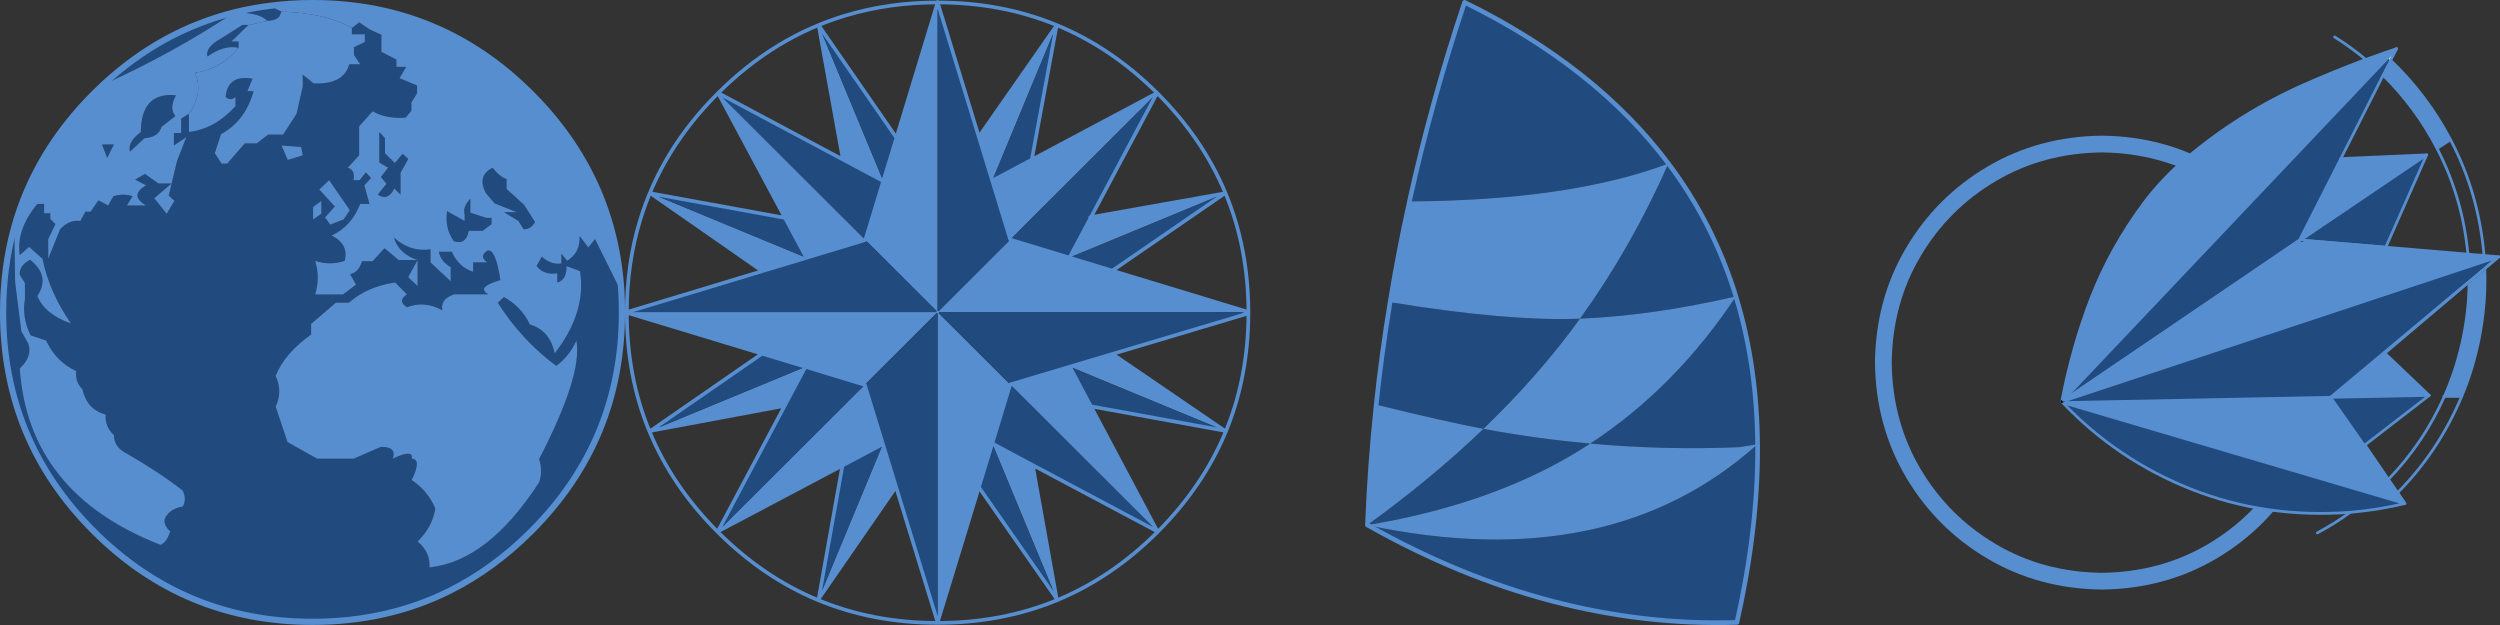 <?xml version="1.0" encoding="utf-8"?>
<!-- Generator: Adobe Illustrator 16.0.0, SVG Export Plug-In . SVG Version: 6.00 Build 0)  -->
<!DOCTYPE svg PUBLIC "-//W3C//DTD SVG 1.1//EN" "http://www.w3.org/Graphics/SVG/1.1/DTD/svg11.dtd">
<svg version="1.1" id="Calque_1" xmlns="http://www.w3.org/2000/svg" xmlns:xlink="http://www.w3.org/1999/xlink" x="0px" y="0px"
	 width="2200px" height="550px" viewBox="0 0 2200 550" enable-background="new 0 0 2200 550" xml:space="preserve">
<rect x="0" y="0" width="2200" height="550" fill="#333333" stroke="none"/>
<symbol  id="earth_1_" viewBox="-1.5 -300.5 302.05 302">
	<g>
		<g id="Calque_3_1_">
			<path fill-rule="evenodd" clip-rule="evenodd" fill="#214A7E" d="M298.8-139.75c0.167-3.2,0.25-6.45,0.25-9.75
				c0-41.267-14.6-76.5-43.8-105.7c-12.133-12.134-25.3-21.75-39.5-28.85c-20-9.967-42.067-14.95-66.2-14.95
				c-41.3,0-76.55,14.6-105.75,43.8C14.6-226,0-190.767,0-149.5c0,14.5,1.8,28.25,5.4,41.25l0.4-26.55l3-23.75l3.25-5.75
				c1.633-4.1,0.3-8.184-4-12.25c2.733-40.233,25.4-68.65,68-85.25c1.9,0.633,3.483,2.8,4.75,6.5c-2.433,2.167-3.267,4.333-2.5,6.5
				c1.633,3.033,4.467,4.867,8.5,5.5c1.367,2.267,1.367,4.85,0,7.75c-7.333,5.733-16.417,11.733-27.25,18
				c-3.933,1.966-5.933,4.883-6,8.75c-2.9,2.7-4.233,6.033-4,10c-6,1.533-9.75,5.617-11.25,12.25c-2.333,2.267-3.333,5.183-3,8.75
				c-6.466,2.966-11.3,7.883-14.5,14.75l-7.5,2.5c-2.867,5.833-3.783,11.667-2.75,17.5v7.75l-2.5,4c-0.2,3.033,1.467,5.45,5,7.25
				c6.6-5.2,7.767-11.034,3.5-17.5c2.4-5.934,7.817-10.35,16.25-13.25c-7.033,10.133-11.617,20.55-13.75,31.25l-6.5,5.75l-4.5-4
				c-1.2,8.233,1.633,16.483,8.5,24.75h3.25v-4.5h3v-2.75l2.5-2.5l-3.5-7.25v-9.5l5.75,14.25c2.934,3.2,6.184,4.533,9.75,4l2.5,4.5
				h2.5l3.75,5.5l4.75-2.5l2.5,4.5c3.4,0.966,6.483,0.966,9.25,0l-2.75-4.5h9.25c-5.466,3.233-5.466,6.483,0,9.75L63.8-85.3
				l4.75,2.75l6.5-4.6h6.4l-8.4-7.15l6-7.5l3.75,6.25l-2.75,2.5l1.4,5.9l2.6,10.85l4.5,11.5l-6-4v6h3.5v7l3.75,2.3v-8.8
				c8.434,1.033,15.933,5.2,22.5,12.5v4.5c-1.567-1.534-3.15-1.534-4.75,0c0.667,7.233,5,10.15,13,8.75l-2.5-6h3
				c-2.733-9.733-7.983-16.65-15.75-20.75l-3-9.25l3.25-5h2.75l8.5,9.75h5.75l5.5,4.25h7.25l6.5,10l3,13.25v5.75l5.25-4.25
				c9.633-0.467,15.383,2.617,17.25,9.25h5.25l-3,4.5v3.75l5.25,2.5v3.75h-6.25v3h0.05l3.45,2.75l5.25-3.5l5.5-2.5v-8.25l7.25-3.75
				v-3.5h4.75l-3.25-5.5l8.5-3.5v-3.75l-2.75-4.5v-4l-2.75-3.25c-5.967-0.567-11.3,0.433-16,3l-6.5-7.25v-14l-5.5-6
				c2.5-0.733,3.417-2.733,2.75-6h3l3,3.75l2.5-2.75l-3.25-3.5l2.5-9h-4.5c-2.767-7.2-7.35-12.284-13.75-15.25
				c5.567-2.833,7.65-6.917,6.25-12.25c-4.733-1.6-9.483-1.6-14.25,0c1.667-5.434,1.667-10.85,0-16.25h13.5l6.25,4.75L167.7-131
				c2.8,0.633,4.717,2.717,5.75,6.25h5.1l5.75,6.3l6.85-5.7h9.15l-4.55-8.3l4.55-4.3v12.6c-6.1,2-9.917,5.617-11.45,10.85
				c5.267-4.733,11.167-6.633,17.7-5.7v-6.3l9.75-9.15v6.85c-3.2,1.833-5.117,4.317-5.75,7.45h6.3c2.067-4.867,5.5-8.1,10.3-9.7
				v4.55H234c-2.8,1.9-2.8,3.8,0,5.7c2.667,0.766,4.767-3.984,6.3-14.25c-8.033-2.3-9.95-4.6-5.75-6.9H218
				c-4.6-1.5-6.5-4.084-5.7-7.75c-5.7,3.233-11.417,3.733-17.15,1.5c-3.167,2.067-3.167,4.15,0,6.25l-5.7,5.75
				c-9.033-1.334-16.467-4.584-22.3-9.75h-6.3l-12-10.25v-5.15c-8.567-6.1-14.283-12.767-17.15-20c2.333-4.967,2.333-9.917,0-14.85
				l5.75-17.15l14.3-8h17.7l13.1,5.7c5.2,0.067,7.117-1.833,5.75-5.7c6.733,3.2,9.783,3.2,9.15,0c3.333-0.1,3.333-3.533,0-10.3
				c5.167-3.467,8.967-8.034,11.4-13.7c-0.9-6-3.75-11.334-8.55-16c4.2-3.533,6.1-7.717,5.7-12.55
				c18.933,2,36.617,15.716,53.05,41.15c1.233,3.433,1.233,7.183,0,11.25c14.033,27.1,20.033,46.183,18,57.25
				c-2.267-5.067-5.517-9.15-9.75-12.25c-11.1,8.2-20.517,18.367-28.25,30.5l3,2.75c5.667-3.167,9.833-7.583,12.5-13.25
				c6.5-1.934,10.5-6.6,12-14c10.267,13.233,14.35,26.483,12.25,39.75l-6.5,2.5c0.033-4.5-1.467-7.167-4.5-8v4.5
				c-4.267-0.7-7.6,0.466-10,3.5l2.5,4.5c3.167-2.733,6.333-3.817,9.5-3.25v4.75l2.75-3.5c4.333,2.667,6.333,6.667,6,12l4.25-5.5
				l3.25,4L298.8-139.75z M243.3-85.05v-4.75l8.5-7.75l5.25-8.25c-1.233-2.333-3.067-3.5-5.5-3.5l-2.5,4l-7,4.25h6.25l-10.75,4.25
				l-4.25,5c-2.967,5.533-1.883,9.617,3.25,12.25C238.75-82.417,241-84.25,243.3-85.05z M184.55-72.55l4.75-4.75l3.75,4.5l2.75-2.5
				l-3.75-6.75v-10.5l-3,3c-2.033-4.2-4.7-5.2-8-3l4.25,5.25l-2.75,3.25l3.5,4.5l-4.25,2.5v14.75l2.75-3V-72.55z M223.05-102.3
				c-0.733,2.566,0.183,5.15,2.75,7.75v-6.75l7.75-2.5h2.5v-3l-4.25-3.25h-6.75c-0.9-4.667-3.317-6.333-7.25-5
				c-2.967,4.2-4.05,9.033-3.25,14.5l8.5-4.75V-102.3z M164.55-104.55l3,4.5l-10,14.5l-4.75-4.5l7.5-8.25l-4.75-5.25l2.5-3.5
				L164.55-104.55z M134.55-4.15l-0.45-0.8c-0.333-2.167-2.35-3.367-6.05-3.6c-0.167,0-0.333,0-0.5,0
				c-2.333,2.667-7.6,4.017-15.8,4.05c5.6,1.4,11.333,2.467,17.2,3.2L134.55-4.15z M113.65-21.55
				c-4.633,0.933-9.583-0.483-14.85-4.25c-0.9,3,1.433,6,7,9l9.85,6.25l2.75-0.15l-8.1-7.85h3.5v-3.5
				C113.767-22.05,113.717-21.883,113.65-21.55z M144.05-69.55l-9.5,0.75l3-7l7.25,2.25L144.05-69.55z M83.55-44.55
				c-2.3-4.3-2.383-7.633-0.25-10l-6.75-5.25c-0.933-3.333-3.683-5.167-8.25-5.5l-7-6.5c-0.8,3.167,0.95,6.333,5.25,9.5
				C66.65-49.333,72.317-43.417,83.55-44.55z M153.8-95.55l-4-3v-6l4,2.75V-95.55z M48.25-39.5c18.767,17.433,39.933,29.1,63.5,35
				C92.217-17.5,71.05-29.167,48.25-39.5z M47.8-68.3h5.75l-3.25-6.5L47.8-68.3z"/>
			<path fill-rule="evenodd" clip-rule="evenodd" fill="#578ECF" d="M243.3-85.05c-2.3,0.8-4.55,2.633-6.75,5.5
				c-5.133-2.633-6.216-6.717-3.25-12.25l4.25-5l10.75-4.25h-6.25l7-4.25l2.5-4c2.433,0,4.267,1.167,5.5,3.5l-5.25,8.25l-8.5,7.75
				V-85.05z M298.8-139.75l-12.75,25.7l-3.25-4l-4.25,5.5c0.333-5.333-1.667-9.333-6-12l-2.75,3.5v-4.75
				c-3.167-0.567-6.333,0.517-9.5,3.25l-2.5-4.5c2.4-3.033,5.733-4.2,10-3.5v-4.5c3.034,0.833,4.534,3.5,4.5,8l6.5-2.5
				c2.1-13.267-1.983-26.517-12.25-39.75c-1.5,7.4-5.5,12.067-12,14c-2.667,5.667-6.833,10.083-12.5,13.25l-3-2.75
				c7.733-12.133,17.15-22.3,28.25-30.5c4.233,3.1,7.483,7.183,9.75,12.25c2.034-11.067-3.966-30.15-18-57.25
				c1.233-4.067,1.233-7.817,0-11.25c-16.433-25.433-34.117-39.15-53.05-41.15c0.4,4.833-1.5,9.017-5.7,12.55
				c4.8,4.667,7.65,10,8.55,16c-2.433,5.667-6.233,10.233-11.4,13.7c3.333,6.767,3.333,10.2,0,10.3c0.634,3.2-2.417,3.2-9.15,0
				c1.367,3.867-0.55,5.767-5.75,5.7l-13.1-5.7h-17.7l-14.3,8L131.7-195c2.333,4.933,2.333,9.883,0,14.85
				c2.867,7.233,8.583,13.9,17.15,20v5.15l12,10.25h6.3c5.833,5.167,13.267,8.417,22.3,9.75l5.7-5.75c-3.167-2.1-3.167-4.183,0-6.25
				c5.733,2.233,11.45,1.733,17.15-1.5c-0.8,3.667,1.1,6.25,5.7,7.75h16.55c-4.2,2.3-2.283,4.6,5.75,6.9
				c-1.533,10.267-3.633,15.017-6.3,14.25c-2.8-1.9-2.8-3.8,0-5.7h-6.85v-4.55c-4.8,1.6-8.233,4.833-10.3,9.7h-6.3
				c0.633-3.133,2.55-5.617,5.75-7.45v-6.85l-9.75,9.15v6.3c-6.533-0.933-12.433,0.967-17.7,5.7c1.533-5.233,5.35-8.85,11.45-10.85
				v-12.6l-4.55,4.3l4.55,8.3h-9.15l-6.85,5.7l-5.75-6.3h-5.1c-1.033-3.533-2.95-5.617-5.75-6.25l2.85-5.05l-6.25-4.75h-13.5
				c1.667,5.4,1.667,10.817,0,16.25c4.767-1.6,9.517-1.6,14.25,0c1.4,5.333-0.683,9.417-6.25,12.25
				c6.4,2.967,10.983,8.05,13.75,15.25h4.5l-2.5,9l3.25,3.5l-2.5,2.75l-3-3.75h-3c0.667,3.267-0.25,5.267-2.75,6l5.5,6v14l6.5,7.25
				c4.7-2.567,10.034-3.567,16-3l2.75,3.25v4l2.75,4.5v3.75l-8.5,3.5l3.25,5.5h-4.75v3.5l-7.25,3.75v8.25l-5.5,2.5l-5.25,3.5
				l-3.45-2.75c-8.667,4.9-20.016,7.533-34.05,7.9l-5.6,2.85c6.7,0.867,13.567,1.3,20.6,1.3c41.267,0,76.5-14.6,105.7-43.8
				C282.117-70.667,296.633-102.65,298.8-139.75z M47.8-68.3l2.5-6.5l3.25,6.5H47.8z M48.25-39.5c22.8,10.333,43.967,22,63.5,35
				c8.2-0.033,13.467-1.383,15.8-4.05c0.167,0,0.333,0,0.5,0l-9.65-2.15l0.15,0.15h-2.9l-9.85-6.25c-5.566-3-7.9-6-7-9
				c5.267,3.767,10.217,5.183,14.85,4.25c-5.066-6.633-12.033-10.684-20.9-12.15c2.767-6.633,1.783-13.233-2.95-19.8l-3.75-2.3v-7
				h-3.5v-6l6,4l-4.5-11.5l-2.6-10.85l-1.4-5.9l2.75-2.5l-3.75-6.25l-6,7.5l8.4,7.15h-6.4l-6.5,4.6L63.8-85.3l5.25-2.75
				c-5.466-3.267-5.466-6.517,0-9.75H59.8l2.75,4.5c-2.767,0.966-5.85,0.966-9.25,0l-2.5-4.5l-4.75,2.5l-3.75-5.5h-2.5l-2.5-4.5
				c-3.566,0.533-6.816-0.8-9.75-4l-5.75-14.25v9.5l3.5,7.25l-2.5,2.5v2.75h-3v4.5h-3.25c-6.867-8.267-9.7-16.517-8.5-24.75l4.5,4
				l6.5-5.75c2.133-10.7,6.717-21.117,13.75-31.25c-8.433,2.9-13.85,7.317-16.25,13.25c4.267,6.467,3.1,12.3-3.5,17.5
				c-3.533-1.8-5.2-4.217-5-7.25l2.5-4v-7.75c-1.033-5.833-0.117-11.667,2.75-17.5l7.5-2.5c3.2-6.867,8.034-11.783,14.5-14.75
				c-0.333-3.567,0.667-6.483,3-8.75c1.5-6.633,5.25-10.717,11.25-12.25c-0.233-3.967,1.1-7.3,4-10c0.067-3.867,2.067-6.783,6-8.75
				c10.833-6.267,19.917-12.267,27.25-18c1.367-2.9,1.367-5.483,0-7.75c-4.033-0.633-6.867-2.467-8.5-5.5
				c-0.767-2.167,0.067-4.333,2.5-6.5c-1.267-3.7-2.85-5.867-4.75-6.5c-42.6,16.6-65.267,45.017-68,85.25
				c4.3,4.067,5.633,8.15,4,12.25l-3.25,5.75l-3,23.75l-0.4,26.55c6.667,24.033,19.467,45.517,38.4,64.45
				C45.267-42.333,46.75-40.9,48.25-39.5z M223.05-102.3v-3l-8.5,4.75c-0.8-5.467,0.284-10.3,3.25-14.5
				c3.933-1.333,6.35,0.333,7.25,5h6.75l4.25,3.25v3h-2.5l-7.75,2.5v6.75C223.233-97.15,222.317-99.733,223.05-102.3z M184.55-72.55
				v7.25l-2.75,3v-14.75l4.25-2.5l-3.5-4.5l2.75-3.25l-4.25-5.25c3.3-2.2,5.967-1.2,8,3l3-3v10.5l3.75,6.75l-2.75,2.5l-3.75-4.5
				L184.55-72.55z M164.55-104.55l-6.5-2.5l-2.5,3.5l4.75,5.25l-7.5,8.25l4.75,4.5l10-14.5L164.55-104.55z M153.8-95.55v-6.25
				l-4-2.75v6L153.8-95.55z M83.55-44.55c-11.233,1.133-16.9-4.784-17-17.75c-4.3-3.167-6.05-6.333-5.25-9.5l7,6.5
				c4.567,0.333,7.317,2.167,8.25,5.5l6.75,5.25C81.167-52.183,81.25-48.85,83.55-44.55z"/>
			
				<path fill-rule="evenodd" clip-rule="evenodd" fill="none" stroke="#578ECF" stroke-width="3" stroke-linecap="round" stroke-linejoin="round" stroke-miterlimit="3" d="
				M5.4-108.25C1.8-121.25,0-135,0-149.5c0-41.267,14.6-76.5,43.8-105.7C73-284.4,108.25-299,149.55-299
				c24.133,0,46.2,4.983,66.2,14.95c14.2,7.1,27.367,16.717,39.5,28.85c29.2,29.2,43.8,64.433,43.8,105.7
				c0,3.3-0.083,6.55-0.25,9.75 M128.95-1.3c6.7,0.867,13.567,1.3,20.6,1.3c41.267,0,76.5-14.6,105.7-43.8
				c26.867-26.867,41.383-58.85,43.55-95.95 M128.95-1.3c-5.867-0.733-11.6-1.8-17.2-3.2 M5.4-108.25
				c6.667,24.033,19.467,45.517,38.4,64.45c1.467,1.466,2.95,2.9,4.45,4.3c18.767,17.433,39.933,29.1,63.5,35"/>
		</g>
		<g>
			<path fill-rule="evenodd" clip-rule="evenodd" fill="#578ECF" d="M172.55-29.55h-5.25c-1.867-6.633-7.617-9.717-17.25-9.25
				l-5.25,4.25v-5.75l-3-13.25l-6.5-10h-7.25l-5.5-4.25h-5.75l-8.5-9.75h-2.75l-3.25,5l3,9.25c7.767,4.1,13.017,11.017,15.75,20.75
				h-3l2.5,6c-8,1.4-12.333-1.517-13-8.75c1.6-1.534,3.184-1.534,4.75,0v-4.5c-6.566-7.3-14.066-11.467-22.5-12.5v8.8
				c4.733,6.567,5.717,13.167,2.95,19.8c8.867,1.467,15.833,5.517,20.9,12.15c0.067-0.333,0.117-0.5,0.15-0.5v3.5h-3.5l8.1,7.85
				l9.65,2.15c3.7,0.233,5.717,1.433,6.05,3.6l0.45,0.8c14.034-0.367,25.383-3,34.05-7.9h-0.05v-3h6.25v-3.75l-5.25-2.5v-3.75
				L172.55-29.55z M144.05-69.55l0.75-4l-7.25-2.25l-3,7L144.05-69.55z"/>
		</g>
	</g>
</symbol>
<symbol  id="logo_1_" viewBox="-6 -396 447.9 397">
	<g>
		<g id="Calque_3_4_">
			
				<path fill-rule="evenodd" clip-rule="evenodd" fill="none" stroke="#578ECF" stroke-width="12" stroke-linecap="round" stroke-linejoin="round" stroke-miterlimit="3" d="
				M291.85-154.3c13.933-23.567,21.067-49.917,21.4-79.05c-0.333-29.167-7.467-55.517-21.4-79.05
				c-13.9-23.567-32.617-42.3-56.15-56.2c-23.567-13.933-49.933-21.067-79.1-21.4c-29.167,0.333-55.517,7.467-79.05,21.4
				c-23.533,13.9-42.25,32.617-56.15,56.15C7.467-288.883,0.333-262.517,0-233.35c0.333,29.167,7.467,55.517,21.4,79.05
				c13.9,23.533,32.617,42.25,56.15,56.15c23.567,13.933,49.917,21.066,79.05,21.4c29.167-0.333,55.517-7.467,79.05-21.4
				C259.217-112.05,277.95-130.767,291.85-154.3z"/>
		</g>
		<g>
			<path fill-rule="evenodd" clip-rule="evenodd" fill="#578ECF" d="M430.7-165.95c0.633-16.333-0.65-32.85-3.85-49.55
				c-2.9-14.733-7.133-28.767-12.7-42.1h-12.4c6.2,13.934,10.833,28.684,13.9,44.25c2.467,12.733,3.733,25.35,3.8,37.85
				L430.7-165.95z"/>
		</g>
		<g>
			<path fill-rule="evenodd" clip-rule="evenodd" fill="#578ECF" d="M419.45-175.5l-60.4-51.1l31.8-30.25l-70.7-1.4l99.3,83
				C419.45-175.317,419.45-175.4,419.45-175.5z"/>
		</g>
		<g>
			<path fill-rule="evenodd" clip-rule="evenodd" fill="#214A7E" d="M440.6-157.55l-9.9-8.3c0,0.033-0.017,0.05-0.05,0.05
				l-11.25-9.4c-0.033,0-0.05-0.017-0.05-0.05l-99.45-83l-191.75-3.8c-0.167,0.233-0.35,0.466-0.55,0.7L440.6-157.55z"/>
		</g>
		<g>
			<path fill-rule="evenodd" clip-rule="evenodd" fill="#214A7E" d="M344.85-292.4l16.8-24.65c-0.066-0.067-0.133-0.117-0.2-0.15
				l-41.25,58.95l70.7,1.4L344.85-292.4z"/>
		</g>
		<g>
			<polygon fill-rule="evenodd" clip-rule="evenodd" fill="#214A7E" points="359.75,-150.7 298.85,-145.55 389.1,-84.5 			"/>
		</g>
		<g>
			<polygon fill-rule="evenodd" clip-rule="evenodd" fill="#010101" points="419.45,-175.2 430.7,-165.8 430.7,-165.85 
				419.45,-175.25 			"/>
		</g>
		<g>
			<polygon fill-rule="evenodd" clip-rule="evenodd" fill="#578ECF" points="430.15,-156.55 440.6,-157.5 127.6,-261.3 
				298.85,-145.5 418.65,-155.6 418.65,-155.65 429.65,-156.6 430.2,-156.6 			"/>
		</g>
		<g>
			<path fill-rule="evenodd" clip-rule="evenodd" fill="#578ECF" d="M363.25-16.8c17.4-16.6,31.683-35.534,42.85-56.8l-9.55-6.35
				c-10.1,19.534-23,37.034-38.7,52.5L363.25-16.8z"/>
		</g>
		<g>
			<path fill-rule="evenodd" clip-rule="evenodd" fill="#FFFFFF" d="M371.95-332.15l-3.85,5.45c0.033,0.034,0.066,0.067,0.1,0.1
				L371.95-332.15z"/>
		</g>
		<g>
			<path fill-rule="evenodd" clip-rule="evenodd" fill="#FFFFFF" d="M368.1-326.65l-6.65,9.45c0.066,0.067,0.117,0.133,0.15,0.2
				l6.55-9.6C368.15-326.633,368.133-326.65,368.1-326.65z"/>
		</g>
		<g>
			<path fill-rule="evenodd" clip-rule="evenodd" fill="#FFFFFF" d="M357.85-27.45c-0.067,0.067-0.133,0.133-0.2,0.2L363-16.6
				c0.067-0.066,0.133-0.133,0.2-0.2L357.85-27.45z"/>
		</g>
		<g>
			<path fill-rule="evenodd" clip-rule="evenodd" fill="#214A7E" d="M363.05-16.6l-5.4-10.65c0.067-0.067,0.133-0.117,0.2-0.15
				L298-145.45l-170.4-115.9l233.7,246.4C361.867-15.483,362.45-16.033,363.05-16.6z"/>
		</g>
		<g>
			<path fill-rule="evenodd" clip-rule="evenodd" fill="#FFFFFF" d="M363.05-16.6c-0.566,0.567-1.15,1.117-1.75,1.65l6.2,6.55
				l-4.25-8.4C363.183-16.733,363.117-16.667,363.05-16.6z"/>
		</g>
		<g>
			<polygon fill-rule="evenodd" clip-rule="evenodd" fill="#578ECF" points="389.1,-84.5 298.85,-145.55 298,-145.45 327.55,-87.2 
							"/>
		</g>
		<g>
			<path fill-rule="evenodd" clip-rule="evenodd" fill="#214A7E" d="M335.5-340.55c-0.4-0.034-0.783-0.067-1.15-0.1
				c-40.4-3-78.333,2.5-113.8,16.5c-35.433,14.033-66.183,34.733-92.25,62.1l245.15-72.3C361.15-337.317,348.5-339.383,335.5-340.55
				z"/>
		</g>
		<g>
			
				<path fill-rule="evenodd" clip-rule="evenodd" fill="none" stroke="#578ECF" stroke-width="2" stroke-linecap="round" stroke-linejoin="round" stroke-miterlimit="3" d="
				M334.6-340.65c-7.533-5.467-15.4-10.383-23.6-14.75"/>
		</g>
		<g>
			
				<path fill-rule="evenodd" clip-rule="evenodd" fill="none" stroke="#578ECF" stroke-width="2" stroke-linecap="round" stroke-linejoin="round" stroke-miterlimit="3" d="
				M419.75-175.45c-0.067-12.533-1.333-25.167-3.8-37.9c-3.067-15.566-7.7-30.316-13.9-44.25
				c-10.066-22.467-23.45-42.283-40.15-59.45"/>
		</g>
		<g>
			
				<path fill-rule="evenodd" clip-rule="evenodd" fill="none" stroke="#578ECF" stroke-width="2" stroke-linecap="round" stroke-linejoin="round" stroke-miterlimit="3" d="
				M358.1-27.4c15.7-15.467,28.6-32.967,38.7-52.5c12.2-23.5,19.567-48.75,22.1-75.75"/>
		</g>
		<g>
			
				<path fill-rule="evenodd" clip-rule="evenodd" fill="none" stroke="#578ECF" stroke-width="2" stroke-linecap="round" stroke-linejoin="round" stroke-miterlimit="3" d="
				M323.4,0c7.833-4.933,15.267-10.333,22.3-16.2"/>
		</g>
		<g>
			
				<path fill-rule="evenodd" clip-rule="evenodd" fill="none" stroke="#578ECF" stroke-width="2" stroke-linecap="round" stroke-linejoin="round" stroke-miterlimit="3" d="
				M431-165.95c0.633-16.333-0.667-32.85-3.9-49.55c-2.867-14.733-7.083-28.767-12.65-42.1c-11.133-26.4-26.467-49.416-46-69.05"/>
		</g>
		<g>
			
				<path fill-rule="evenodd" clip-rule="evenodd" fill="none" stroke="#578ECF" stroke-width="2" stroke-linecap="round" stroke-linejoin="round" stroke-miterlimit="3" d="
				M363.55-16.75c17.4-16.633,31.684-35.567,42.85-56.8c13.533-25.7,21.55-53.4,24.05-83.1"/>
		</g>
		<g>
			
				<line fill="none" stroke="#578ECF" stroke-width="2" stroke-linecap="round" stroke-linejoin="round" stroke-miterlimit="3" x1="401.6" y1="-257.6" x2="414.4" y2="-257.6"/>
		</g>
		<g>
			
				<line fill="none" stroke="#578ECF" stroke-width="2" stroke-linecap="round" stroke-linejoin="round" stroke-miterlimit="3" x1="396.85" y1="-79.9" x2="406.4" y2="-73.6"/>
		</g>
		<g>
			
				<line fill="none" stroke="#010101" stroke-width="2" stroke-linecap="round" stroke-linejoin="round" stroke-miterlimit="3" x1="419.55" y1="-175.4" x2="431" y2="-165.8"/>
		</g>
		<g>
			
				<polyline fill-rule="evenodd" clip-rule="evenodd" fill="none" stroke="#578ECF" stroke-width="2" stroke-linecap="round" stroke-linejoin="round" stroke-miterlimit="3" points="
				300.8,-145.7 440.9,-157.55 359.35,-226.6 391.15,-256.85 			"/>
		</g>
		<g>
			
				<line fill="none" stroke="#010101" stroke-width="2" stroke-linecap="round" stroke-linejoin="round" stroke-miterlimit="3" x1="298.3" y1="-145.5" x2="299.1" y2="-145.55"/>
		</g>
		<g>
			
				<line fill="none" stroke="#010101" stroke-width="2" stroke-linecap="round" stroke-linejoin="round" stroke-miterlimit="3" x1="299.1" y1="-145.55" x2="300.75" y2="-145.7"/>
		</g>
		<g>
			
				<polyline fill-rule="evenodd" clip-rule="evenodd" fill="none" stroke="#578ECF" stroke-width="2" stroke-linecap="round" stroke-linejoin="round" stroke-miterlimit="3" points="
				327.8,-87.2 389.35,-84.5 360.05,-150.7 300.8,-145.7 			"/>
		</g>
		<g>
			
				<line fill="none" stroke="#578ECF" stroke-width="2" stroke-linecap="round" stroke-linejoin="round" stroke-miterlimit="3" x1="129.3" y1="-260.35" x2="389.35" y2="-84.5"/>
		</g>
		<g>
			
				<polyline fill-rule="evenodd" clip-rule="evenodd" fill="none" stroke="#578ECF" stroke-width="2" stroke-linecap="round" stroke-linejoin="round" stroke-miterlimit="3" points="
				320.45,-258.25 440.9,-157.55 127.85,-261.35 			"/>
		</g>
		<g>
			
				<line fill="none" stroke="#578ECF" stroke-width="2" stroke-linecap="round" stroke-linejoin="round" stroke-miterlimit="3" x1="373.75" y1="-334.35" x2="320.45" y2="-258.2"/>
		</g>
		<g>
			
				<polyline fill-rule="evenodd" clip-rule="evenodd" fill="none" stroke="#578ECF" stroke-width="2" stroke-linecap="round" stroke-linejoin="round" stroke-miterlimit="3" points="
				320.45,-258.25 391.15,-256.85 345.1,-292.4 373.45,-333.95 			"/>
		</g>
		<g>
			
				<path fill-rule="evenodd" clip-rule="evenodd" fill="none" stroke="#578ECF" stroke-width="2" stroke-linecap="round" stroke-linejoin="round" stroke-miterlimit="3" d="
				M345.7-16.15c-14.833-5.533-29.467-11.483-43.9-17.85c-31.033-13.7-59.467-31.517-85.3-53.45
				c-11.067-9.367-20.95-19.816-29.65-31.35c-16.067-21.667-28.667-44.267-37.8-67.8c-9.133-23.5-16.2-48.417-21.2-74.75L367.75-8.4
				c-3.267-1.1-6.517-2.217-9.75-3.35C353.867-13.183,349.767-14.65,345.7-16.15z M335.75-340.55c13,1.167,25.65,3.233,37.95,6.2
				l-245.15,72.3c26.067-27.367,56.817-48.067,92.25-62.1c35.467-14,73.4-19.5,113.8-16.5
				C334.967-340.617,335.35-340.584,335.75-340.55z M127.85-261.35c0.233-0.234,0.467-0.467,0.7-0.7l191.85,3.8"/>
		</g>
		<g>
			
				<line fill="none" stroke="#010101" stroke-width="2" stroke-linecap="round" stroke-linejoin="round" stroke-miterlimit="3" x1="127.85" y1="-261.35" x2="129.3" y2="-260.4"/>
		</g>
		<g>
			
				<polyline fill-rule="evenodd" clip-rule="evenodd" fill="none" stroke="#578ECF" stroke-width="2" stroke-linecap="round" stroke-linejoin="round" stroke-miterlimit="3" points="
				367.8,-8.4 298.3,-145.45 129.3,-260.4 			"/>
		</g>
		<g>
			<polygon fill-rule="evenodd" clip-rule="evenodd" fill="#578ECF" points="128.3,-262.2 320.2,-258.6 373.45,-334.35 			"/>
		</g>
		<g>
			<path fill-rule="evenodd" clip-rule="evenodd" fill="#578ECF" d="M358-11.7c0.2-0.2,0.416-0.4,0.65-0.6c2.933,1,5.867,2,8.8,3
				l-6.2-6.55c-0.1,0.1-0.2,0.2-0.3,0.3l-233.1-245.8c5,26.333,12.066,51.266,21.2,74.8c9.133,23.5,21.733,46.083,37.8,67.75
				c8.7,11.533,18.583,21.983,29.65,31.35c25.833,21.967,54.267,39.784,85.3,53.45c14.433,6.4,29.067,12.35,43.9,17.85
				C349.767-14.65,353.867-13.167,358-11.7z"/>
		</g>
	</g>
</symbol>
<symbol  id="spi_1_" viewBox="11.55 -371.635 255.34 404.135">
	<g>
		<g id="Calque_3_3_">
			<path fill-rule="evenodd" clip-rule="evenodd" fill="#214A7E" d="M251.35-159.2c18.5-60.3,18.717-130.55,0.65-210.75
				c-80.467-2.4-159.983,18.533-238.55,62.8c104.5-22.033,188.467-4.55,251.899,52.45l-11.85-1.95
				c-32.233-1.333-64.333-0.55-96.3,2.35C193.9-230.2,225.283-198.5,251.35-159.2z M13.15-307c-0.033,0-0.066,0.017-0.1,0.05
				c27.7,20,52.717,40.717,75.05,62.15c22.967-4.267,46-7.433,69.1-9.5C118.133-279.933,70.117-297.5,13.15-307z M27.75-162.9
				c51.033-8.333,91.967-11.883,122.8-10.65c-17.767-24.567-38.583-48.317-62.45-71.25c-16.6,3.133-39.717,8.35-69.35,15.65
				C21.117-207.017,24.117-184.933,27.75-162.9z M40.25-97.75C49.717-54.683,61.6-11.767,75.9,31
				C132.533,3.167,176.467-31.583,207.7-73.25c19.467-25.933,34.017-54.567,43.65-85.9c-35.9-8.3-69.5-13.1-100.8-14.4
				c22.1,30.667,41.15,64.1,57.15,100.3C165.567-89.15,109.75-97.317,40.25-97.75z"/>
			<path fill-rule="evenodd" clip-rule="evenodd" fill="#578ECF" d="M251.35-159.15v-0.05c-26.067-39.3-57.45-71-94.15-95.1
				c31.967-2.9,64.067-3.683,96.3-2.35l11.85,1.95c-63.433-57-147.4-74.483-251.9-52.45c-0.1,0.033-0.2,0.083-0.3,0.15
				c0.1-0.067,0.2-0.117,0.3-0.15c-0.2,0.033-0.383,0.067-0.55,0.1c0.067,0.133,0.133,0.267,0.2,0.4
				c1.033,25.867,2.917,51.683,5.65,77.45v0.05c29.633-7.3,52.75-12.517,69.35-15.65c23.867,22.933,44.683,46.683,62.45,71.25
				c-30.833-1.233-71.767,2.316-122.8,10.65c3.533,21.733,7.7,43.433,12.5,65.1l-0.05,0.05h0.05v-0.05v0.05
				c69.5,0.433,125.317,8.6,167.45,24.5c-16-36.2-35.05-69.633-57.15-100.3C181.85-172.25,215.45-167.45,251.35-159.15z M13.15-307
				c56.967,9.5,104.983,27.067,144.05,52.7c-23.1,2.067-46.133,5.233-69.1,9.5c-22.333-21.433-47.35-42.15-75.05-62.15
				c-0.033-0.033-0.083-0.067-0.15-0.1C13-307.05,13.083-307.033,13.15-307z M13.1-306.65c-0.033-0.1-0.05-0.2-0.05-0.3
				C13.05-306.85,13.067-306.75,13.1-306.65z"/>
			
				<path fill-rule="evenodd" clip-rule="evenodd" fill="none" stroke="#578ECF" stroke-width="3" stroke-linecap="round" stroke-linejoin="round" stroke-miterlimit="3" d="
				M251.35-159.2c18.5-60.3,18.717-130.55,0.65-210.75c-80.467-2.4-159.983,18.533-238.55,62.8 M13.1-306.65
				c1.033,25.867,2.917,51.683,5.65,77.45v0.05c2.367,22.133,5.367,44.217,9,66.25c3.533,21.733,7.7,43.433,12.5,65.1 M40.25-97.75
				C49.717-54.683,61.6-11.767,75.9,31C132.533,3.167,176.467-31.583,207.7-73.25c19.467-25.933,34.017-54.567,43.65-85.9
				 M40.25-97.75v-0.05 M13.05-306.95c0.034-0.033,0.067-0.05,0.1-0.05c0.1-0.067,0.2-0.117,0.3-0.15 M13.1-306.65
				c-0.033-0.1-0.05-0.2-0.05-0.3"/>
			
				<path fill-rule="evenodd" clip-rule="evenodd" fill="none" stroke="#578ECF" stroke-linecap="round" stroke-linejoin="round" stroke-miterlimit="3" d="
				M251.35-159.15v-0.05 M13.45-307.15c-0.2,0.033-0.383,0.067-0.55,0.1 M40.2-97.75h0.05 M13.05-306.95
				c-0.033-0.033-0.083-0.067-0.15-0.1c0.1,0,0.184,0.017,0.25,0.05"/>
		</g>
	</g>
</symbol>
<symbol  id="wind_x5F_rose" viewBox="-1.5 -505.2 506.2 506.7">
	<g id="wind_rose_1_">
		<g id="Calque_3_2_">
			<path fill-rule="evenodd" clip-rule="evenodd" fill="#578ECF" d="M347.9-19.15l-52.1-125.9L327.85-128L429.2-74L310.4-192.85
				l-14.6,47.8l-10.85,35.55L347.9-19.15z M393.05-218.05L503.2-251.6H251.7h-0.05l58.75,58.75l47.9-14.6l17.45,32.8l108.3,19.3
				l-125.75-52.1L393.05-218.05z M358.65-295.9l34.45,10.3l90.95-62.25l-125.4,51.9V-295.9v-0.05l17.05-32.1l53.8-101.45
				L310.35-310.35L358.65-295.9z M218.3-110.25L251.6-0.5v-251.05h-0.05L193.1-193.1l14.5,47.75L218.3-110.25z M155.35-19.15
				l52.25-126.2l-32.65,17.45L155.35-19.15z M109.65-218.4l-90.5,63.1l126.2-52.3l-17.3,32.4L73.95-73.95L193.1-193.1l-47.75-14.5
				L109.65-218.4z M174.55-376.05L73.7-429.5l118.9,118.9L144.55-296l-17-32.05l-0.5,0.3l-107.9-20.2L144.55-296l-35.1,10.65
				L0-252.1l0.1,0.5h251.45v-0.05L192.6-310.6l14.7-48.05L174.55-376.05z M310.35-310.35L295.8-358.2L285-393.7l-33.4-109.5v251.5
				l0.05,0.05L310.35-310.35z M218.05-393.75l-0.5-0.15l-62.2-90.15l51.95,125.4L218.05-393.75z M295.8-358.2l32.75-17.5
				l19.35-108.35L295.8-358.2z"/>
			<path fill-rule="evenodd" clip-rule="evenodd" fill="#214A7E" d="M310.4-192.85l-58.75-58.75l-0.05,0.05V-0.5l33.35-109
				l10.85-35.55L310.4-192.85L429.2-74l-53.45-100.65l-0.65-0.1l0.65,0.1l-17.45-32.8L310.4-192.85z M295.8-145.05l52.1,125.9
				L327.85-128L295.8-145.05z M358.65-295.9l-48.3-14.45l-58.7,58.7l0.05,0.05h251.5c0-0.167,0-0.333,0-0.5s0-0.35,0-0.55
				L393.1-285.6L358.65-295.9z M393.05-218.05l-34.75,10.6l125.75,52.1L393.05-218.05z M328.55-375.7l-32.75,17.5l52.1-125.85
				L285-393.7l10.8,35.5l14.55,47.85L429.5-429.5L328.55-375.7z M484.05-347.85l-108.35,19.8l-17.05,32.1L484.05-347.85z
				 M155.35-19.15l62.95-91.1l-10.7-35.1l-14.5-47.75l58.45-58.45v-0.05H0.1l109.55,33.2l35.7,10.8l47.75,14.5L73.95-73.95
				l101-53.95l32.65-17.45L155.35-19.15z M128.05-175.2l17.3-32.4l-126.2,52.3L128.05-175.2z M144.55-296l-125.4-51.95l90.3,62.6
				L144.55-296z M251.6-503.2l-33.55,109.45l-10.75,35.1l-51.95-125.4l19.2,108l32.75,17.4l-14.7,48.05L73.7-429.5l53.85,101.45
				l17,32.05l48.05-14.6l58.95,58.95l0.05-0.05V-503.2z"/>
			
				<path fill-rule="evenodd" clip-rule="evenodd" fill="none" stroke="#578ECF" stroke-width="3" stroke-linecap="round" stroke-linejoin="round" stroke-miterlimit="3" d="
				M429.2-74l0.1,0.05C380.2-24.983,320.967-0.5,251.6-0.5l33.35-109l62.95,90.35L327.85-128L429.2-74z M429.3-73.95
				c0.1-0.1,0.183-0.183,0.25-0.25c48.967-48.967,73.517-108.1,73.65-177.4c0-0.167,0-0.333,0-0.5s0-0.35,0-0.55
				c-0.067-34.333-6.133-66.2-18.2-95.6v-0.05c-12.267-29.7-30.667-56.867-55.2-81.5c-0.1-0.1-0.183-0.183-0.25-0.25
				c-24.5-24.5-51.533-42.883-81.1-55.15c-0.033,0-0.067-0.017-0.1-0.05c-29.7-12.3-61.95-18.45-96.75-18.45
				c-34.8,0-67.033,6.15-96.7,18.45h-0.05c-29.6,12.3-56.65,30.7-81.15,55.2c-0.1,0.1-0.184,0.183-0.25,0.25
				c-24.534,24.6-42.917,51.75-55.15,81.45c-0.033,0-0.05,0.017-0.05,0.05C6.083-318.767,0-286.7,0-252.1c0,0.167,0,0.333,0,0.5
				c0.033,26.067,3.55,50.7,10.55,73.9c11.534,38.467,32.583,72.967,63.15,103.5c0.066,0.067,0.15,0.15,0.25,0.25
				c30.467,30.434,64.867,51.4,103.2,62.9C200.517-4.017,225.333-0.5,251.6-0.5V0 M375.1-174.75l0.65,0.1L429.2-74 M310.4-192.85
				l47.9-14.6l17.45,32.8l108.3,19.3l-91-62.7L503.2-251.6 M358.65-295.9l-48.3-14.45 M429.5-429.5l-53.8,101.45l-17.05,32.1
				 M358.3-207.45l34.75-10.6 M358.65-295.9l34.45,10.3l110.1,32.95 M484.05-347.85l-108.35,19.8 M393.1-285.6l90.95-62.25
				 M218.3-110.25l-10.7-35.1l-14.5-47.75l-47.75-14.5l-35.7-10.8L0.1-251.6H0 M251.6-0.5l-33.3-109.75 M207.6-145.35l-32.65,17.45
				l-101,53.95 M310.4-192.85l-14.6,47.8l-10.85,35.55 M128.05-175.2l-108.9,19.9 M145.35-207.6l-17.3,32.4L73.95-73.95 M144.55-296
				l-35.1,10.65l-90.3-62.6 M127.05-327.75l-107.9-20.2 M192.6-310.6L144.55-296l-17-32.05L73.7-429.5 M109.45-285.35L0-252.1
				 M251.6-503.2L285-393.7l10.8,35.5l14.55,47.85 M218.05-393.75l-10.75,35.1 M155.35-484.05l62.2,90.15 M192.6-310.6l14.7-48.05
				l-32.75-17.4l-19.2-108 M155.35-19.15l62.95-91.1 M174.95-127.9l-19.6,108.75 M109.65-218.4l-90.5,63.1 M295.8-145.05L327.85-128
				 M174.55-376.05L73.7-429.5 M218.05-393.75L251.6-503.2 M347.9-484.05L285-393.7 M328.55-375.7l100.95-53.8 M347.9-484.05
				L328.55-375.7l-32.75,17.5"/>
			
				<line fill="none" stroke="#578ECF" stroke-linecap="round" stroke-linejoin="round" stroke-miterlimit="3" x1="358.65" y1="-295.95" x2="358.65" y2="-295.9"/>
			
				<path fill-rule="evenodd" clip-rule="evenodd" fill="none" stroke="#578ECF" stroke-width="2" stroke-linecap="round" stroke-linejoin="round" stroke-miterlimit="3" d="
				M251.6-251.6l0.05-0.05v0.05H251.6v-0.05h0.05l-0.05-0.05v0.05 M251.7-251.6l-0.05-0.05 M251.55-251.55l0.05-0.05v0.05l0.05-0.05
				h0.05 M251.6-251.6l-0.05-0.05h0.05 M251.55-251.6h0.05"/>
		</g>
	</g>
</symbol>
<g>
	<g id="earth">
		
			<use xlink:href="#earth_1_"  width="302.05" height="302" x="-1.5" y="-300.5" transform="matrix(1.821 0 0 -1.821 2.731 2.731)" overflow="visible"/>
	</g>
</g>
<g>
	<g id="wind_rose">
		
			<use xlink:href="#wind_x5F_rose"  width="506.2" height="506.7" x="-1.5" y="-505.2" transform="matrix(1.087 0 0 -1.085 551.623 1.628)" overflow="visible"/>
	</g>
</g>
<g>
	<g id="spi">
		
			<use xlink:href="#spi_1_"  width="255.34" height="404.135" x="11.55" y="-371.635" transform="matrix(1.361 0 0 -1.361 1185.518 44.23)" overflow="visible"/>
	</g>
</g>
<g>
	<g id="logo">
		
			<use xlink:href="#logo_1_"  width="447.9" height="397" x="-6" y="-396" transform="matrix(1.228 0 0 -1.228 1657.346 32.513)" overflow="visible"/>
	</g>
</g>
</svg>
